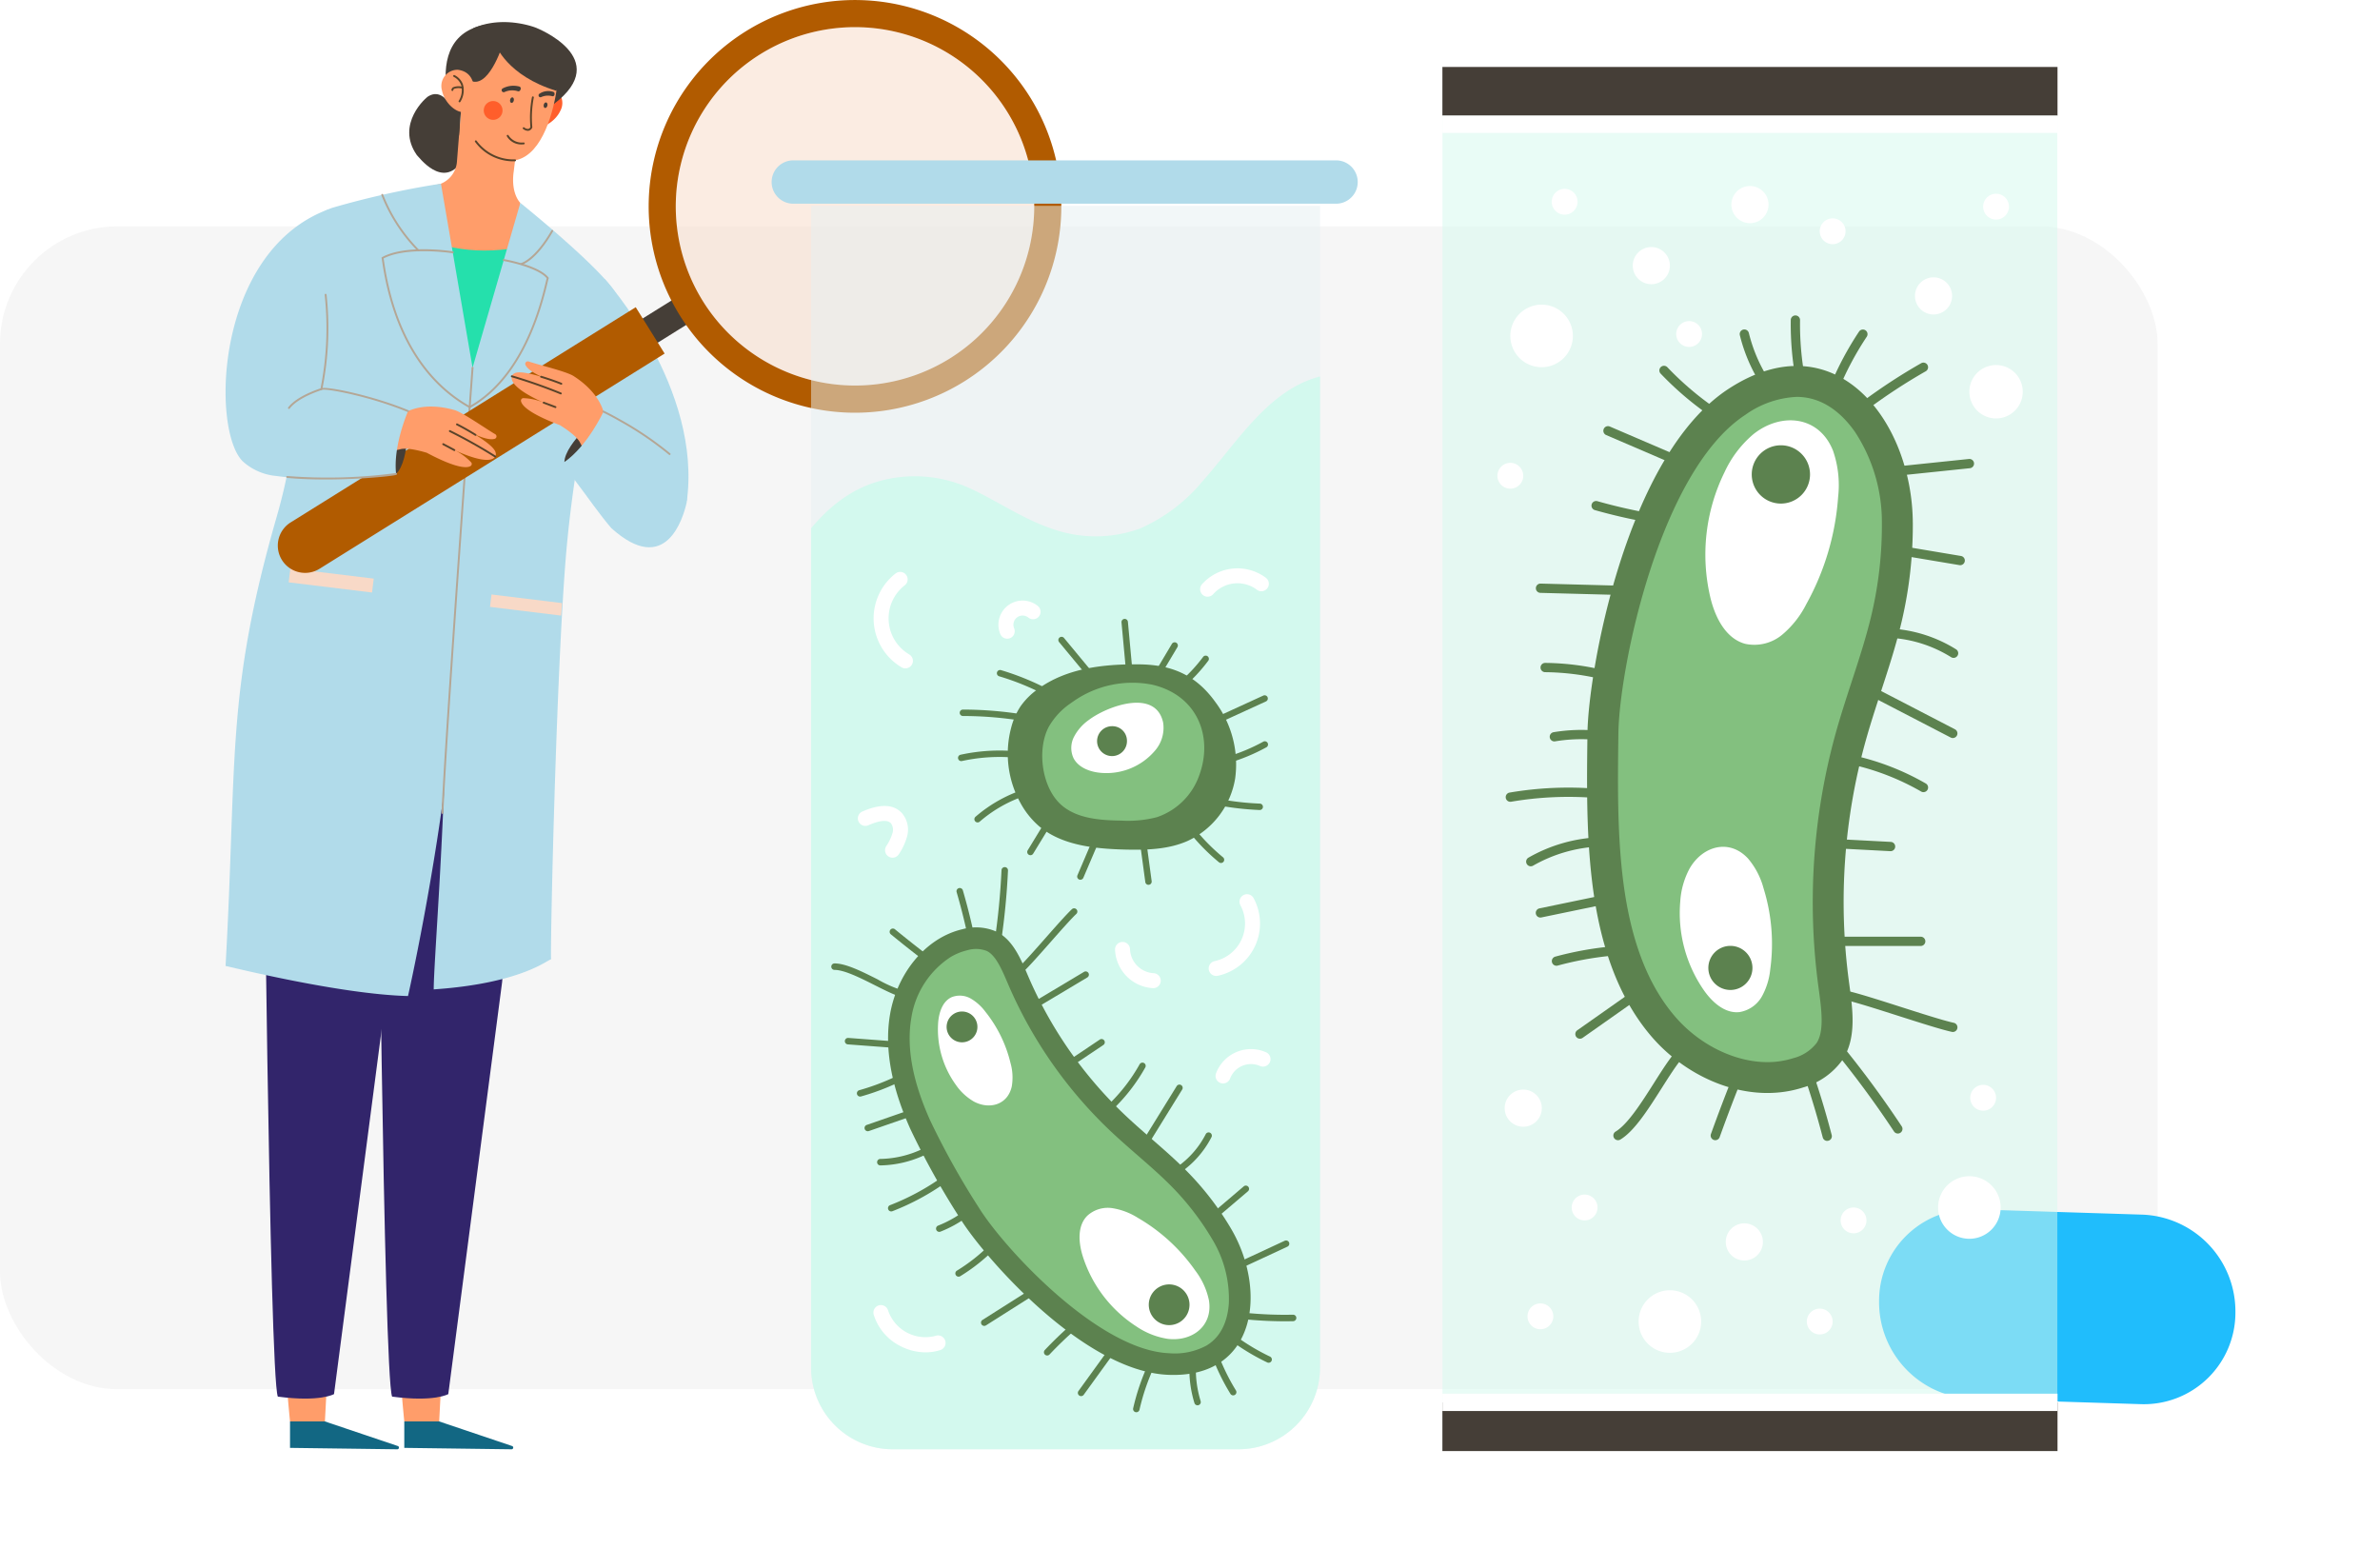<svg xmlns="http://www.w3.org/2000/svg" xmlns:xlink="http://www.w3.org/1999/xlink" width="425.5" height="276.848" viewBox="0 0 425.5 276.848"><defs><filter id="a" x="310.191" y="190.517" width="115.309" height="86.331" filterUnits="userSpaceOnUse"><feOffset dy="3" input="SourceAlpha"/><feGaussianBlur stdDeviation="8.5" result="b"/><feFlood flood-opacity="0.2"/><feComposite operator="in" in2="b"/><feComposite in="SourceGraphic"/></filter><clipPath id="c"><rect width="202.408" height="259.09" fill="none"/></clipPath><clipPath id="e"><rect width="15.201" height="4.3" fill="none"/></clipPath><clipPath id="f"><rect width="12.891" height="3.771" fill="none"/></clipPath><clipPath id="g"><rect width="64.068" height="64.068" fill="none"/></clipPath><clipPath id="h"><rect width="90.993" height="222.289" fill="#e6eff2"/></clipPath><clipPath id="i"><rect width="109.971" height="247.436" fill="none"/></clipPath><clipPath id="k"><rect width="109.971" height="244.058" fill="none"/></clipPath></defs><g transform="translate(0 -1.259)"><rect width="385.743" height="207.881" rx="21" transform="translate(0 41.726)" fill="#f6f6f6"/><g transform="matrix(1, 0, 0, 1, 0, 1.26)" filter="url(#a)"><path d="M16.744,63.72A17.3,17.3,0,0,0,33.873,46.814l.35-30.294A16.366,16.366,0,0,0,17.48,0,17.3,17.3,0,0,0,.351,16.907L0,47.2A16.366,16.366,0,0,0,16.744,63.72Z" transform="matrix(-0.02, 1, -1, -0.02, 400, 214.13)" fill="#20bdfc"/></g><g transform="translate(48.719 1.26)"><g transform="translate(-8.391 0)" clip-path="url(#c)"><g clip-path="url(#c)"><path d="M536.534,403.3l20.036,54.661s-16.266,1.092-36.306,1.092c-.4-.793-5.554-25.594-5.554-25.594Z" transform="translate(-507.344 -283.277)" fill="#f8d9c7"/><path d="M540.019,62.208s-2.036-7.313-5.534-5.359c-.464.163-6.024,5.053-2.159,10.576.3.233,4.59,6.187,8.033,1.124.383-.61,2.157-5.507,2.157-5.507Z" transform="translate(-498.131 -39.697)" fill="#453e37"/><path d="M529.623,429.329s2.118,31.639,4.048,64.615a312.265,312.265,0,0,0,0,61.724h6.236l6.6-124.675Z" transform="translate(-501.72 -301.556)" fill="#ff9d6a"/><path d="M507.269,853.84v4.725l19.18.253a.3.3,0,0,0,.107-.579l-13.05-4.4Z" transform="translate(-475.318 -599.729)" fill="#126783"/><path d="M521.865,333.138l-6.088,76.389-9.627,73.688s-2.469,1.462-10.048.45c-1.521-3.853-2.588-116.8-2.588-116.8l4.769-33.727Z" transform="translate(-466.332 -233.993)" fill="#32256b"/><path d="M598.263,429.329s2.118,31.639,4.048,64.615a312.26,312.26,0,0,0,0,61.724h6.236l6.6-124.675Z" transform="translate(-590.788 -301.556)" fill="#ff9d6a"/><path d="M575.909,853.84v4.725l19.179.253a.3.3,0,0,0,.107-.579l-13.05-4.4Z" transform="translate(-564.386 -599.729)" fill="#126783"/><path d="M590.506,333.138l-6.088,76.389-9.627,73.688s-2.469,1.462-10.048.45c-1.521-3.853-2.588-116.8-2.588-116.8l4.769-33.727Z" transform="translate(-555.402 -233.993)" fill="#32256b"/><path d="M522.847,70.547l1.368-11.217-10.529-2.814c-.031.255-.97,12.115-.97,12.115a4.62,4.62,0,0,1-2.855,3.9c-.431.163-2.969.657-2.969.657l-4.4,15.606,10.643,9.794,10.644-9.066.272-13.56s-1.678-1.564-1.209-5.415" transform="translate(-471.355 -39.696)" fill="#ff9d6a"/><path d="M483.753,56.515c-.8,1.735-2.865,3.134-4.437,2.942s-1.487-1.741-1.256-3.636,1.317-3.832,3.828-3.526a2.9,2.9,0,0,1,1.864,4.22" transform="translate(-423.904 -36.708)" fill="#ff5e2b"/><path d="M474.476,16.689s13.947,5.45,3.186,13.62c.109.135-8.492-3.694-8.492-3.694Z" transform="translate(-418.96 -11.722)" fill="#453e37"/><path d="M480.89,31.676c-.7,5.779,2.174,11.368,6.47,12.428,5.443,1.344,8.21-4.883,9.445-10.572,1.94-8.938-2.294-10.814-6.686-11.35S481.6,25.9,480.89,31.676" transform="translate(-437.967 -15.549)" fill="#ff9d6a"/><path d="M512.578,88.045c.158,0,.248-.006.254-.006a.169.169,0,0,0-.024-.337,8.188,8.188,0,0,1-6.87-3.331.169.169,0,0,0-.279.19,8.459,8.459,0,0,0,6.919,3.484" transform="translate(-461.061 -59.21)" fill="#594329"/><path d="M516.97,17.4s-2.3,7.784-5.512,7.044c-.093-.163-1.688.334-1.688.334L509,34.1s-9.4-21.193,9.068-20.006c0,0,2.474-.082-1.1,3.3" transform="translate(-467.27 -9.869)" fill="#453e37"/><path d="M530.938,45.516c.357,1.876,2.028,3.731,3.6,3.922s1.862-1.332,2.093-3.228-.357-4.036-2.869-4.343a2.9,2.9,0,0,0-2.824,3.648" transform="translate(-492.262 -29.397)" fill="#ff9d6a"/><path d="M538.136,49.943a.168.168,0,0,0,.149-.09,3.869,3.869,0,0,0,.454-3.116,3,3,0,0,0-1.512-1.655.169.169,0,0,0-.134.31,2.7,2.7,0,0,1,1.329,1.462,3.556,3.556,0,0,1-.436,2.842.169.169,0,0,0,.149.247" transform="translate(-496.306 -31.656)" fill="#594329"/><path d="M537.231,52.633a.169.169,0,0,0,.168-.148.307.307,0,0,1,.14-.231,2.465,2.465,0,0,1,1.507-.022.169.169,0,0,0,.082-.327,2.746,2.746,0,0,0-1.78.071.649.649,0,0,0-.284.468.169.169,0,0,0,.147.188h.02" transform="translate(-496.683 -36.372)" fill="#594329"/><path d="M495.858,64.1a.816.816,0,0,0,.169-.017.912.912,0,0,0,.626-.557.167.167,0,0,0,.016-.086,18.8,18.8,0,0,1,.263-5.271.169.169,0,1,0-.328-.077,19.159,19.159,0,0,0-.274,5.329.565.565,0,0,1-.371.332,1.042,1.042,0,0,1-.728-.255.169.169,0,0,0-.22.256,1.493,1.493,0,0,0,.848.347" transform="translate(-441.83 -40.714)" fill="#594329"/><path d="M506.918,58.9c-.06.273.039.526.221.566s.378-.149.438-.422-.04-.527-.221-.567-.378.149-.438.422" transform="translate(-456.046 -41.071)" fill="#453e37"/><path d="M486.735,61.934c-.06.273.039.526.221.566s.378-.149.438-.422-.04-.527-.221-.567-.378.149-.438.422" transform="translate(-429.856 -43.201)" fill="#453e37"/><path d="M503.164,82.685a2.934,2.934,0,0,0,.311-.014.169.169,0,0,0-.041-.335,2.811,2.811,0,0,1-2.719-1.281.169.169,0,0,0-.3.152,2.979,2.979,0,0,0,2.752,1.478" transform="translate(-450.137 -56.867)" fill="#594329"/><path d="M513.747,62.173a1.679,1.679,0,1,0,1.869-1.463,1.679,1.679,0,0,0-1.869,1.463" transform="translate(-467.577 -42.633)" fill="#ff5e2b"/><path d="M503.3,52.629a3.278,3.278,0,0,1,2.359-.148.367.367,0,0,0,.457-.208l.057-.142a.363.363,0,0,0-.237-.487,4.083,4.083,0,0,0-2.973.339.362.362,0,0,0-.13.511.367.367,0,0,0,.467.134" transform="translate(-453.421 -36.177)" fill="#453e37"/><path d="M482.935,55.779a2.931,2.931,0,0,1,1.973-.164.326.326,0,0,0,.414-.277c.006-.056.009-.112.011-.169a.332.332,0,0,0-.241-.334,2.846,2.846,0,0,0-2.465.343.334.334,0,0,0-.148.347v.007a.327.327,0,0,0,.454.247" transform="translate(-426.516 -38.42)" fill="#453e37"/><path d="M523.214,188.893q-.67.031-1.34.051c-8.282.005-17.588,5.425-25.607,3.4-2.786-.751-7.034-.856-9.765-1.784L499.587,126.1s10.582,11.806,29.942,5.308c-.123-.226-4.373,39.345-6.314,57.486" transform="translate(-471.908 -88.571)" fill="#25e0ac"/><path d="M570.245,110.329a154.609,154.609,0,0,0-19.308,4.277c-6.589,2.062-4.8,10.145-5.534,17.01-1.07,10.044.369,21.228-4.514,38.222-9.15,31.849-7.067,43.142-9.15,80.343.5.061,20.247,5.055,32.612,5.374.123-.418,4.923-22.018,7.3-43.451,3.221-29.037,4.249-63.3,4.245-68.871Z" transform="translate(-531.739 -77.494)" fill="#b1dbea"/><path d="M452.172,151.33l8.543-29.474s14.7,11.818,17.2,16.371a226.125,226.125,0,0,0-9.053,46.755c-1.736,21.2-2.81,69.216-2.655,72.124-.315-.208-4.879,4.264-20.981,5.356.014-4.614,1.715-25.273,2.127-45.534.622-30.621,4.816-65.6,4.816-65.6" transform="translate(-408.015 -85.59)" fill="#b1dbea"/><path d="M548.663,178.1a.168.168,0,0,0,.082-.315c-8.241-4.611-13.559-13.547-15.378-25.841-.042-.281-.069-.465-.093-.588,4.192-2.184,12.252-.946,12.334-.934a.169.169,0,1,0,.053-.333c-.341-.054-8.413-1.292-12.669,1.035a.17.17,0,0,0-.085.18.178.178,0,0,0,.025.061c.02.077.058.334.1.628,1.835,12.4,7.211,21.422,15.547,26.086a.168.168,0,0,0,.082.021" transform="translate(-505.021 -105.155)" fill="#b4a695"/><path d="M570.429,126.686a.168.168,0,0,0,.116-.291,29.429,29.429,0,0,1-6.387-9.847.169.169,0,0,0-.315.12,29.791,29.791,0,0,0,6.471,9.972.168.168,0,0,0,.116.046" transform="translate(-535.992 -81.786)" fill="#b4a695"/><path d="M486.128,182.264a.169.169,0,0,0,.081-.021c4.5-2.489,10.558-8.386,13.833-22.35.082-.35.153-.655.185-.743a.2.2,0,0,0,.018-.027.168.168,0,0,0-.014-.187c-1.718-2.188-7.724-3.251-7.979-3.295a.169.169,0,1,0-.058.332c.06.01,5.979,1.057,7.707,3.092-.045.138-.1.368-.188.75-3.246,13.843-9.224,19.676-13.667,22.131a.169.169,0,0,0,.082.316" transform="translate(-442.486 -109.319)" fill="#b4a695"/><path d="M483.5,144.339a.175.175,0,0,0,.043-.005c.1-.026,2.547-.714,5.554-5.96a.169.169,0,0,0-.293-.168c-2.923,5.1-5.323,5.795-5.347,5.8a.169.169,0,0,0,.043.332" transform="translate(-430.549 -97.015)" fill="#b4a695"/><g transform="translate(11.286 101.623)" style="mix-blend-mode:multiply;isolation:isolate"><g clip-path="url(#e)"><rect width="15.008" height="2.502" transform="matrix(-0.993, -0.121, 0.121, -0.993, 14.898, 4.3)" fill="#f8d9c7"/></g></g><g transform="translate(47.273 106.276)" style="mix-blend-mode:multiply;isolation:isolate"><g clip-path="url(#f)"><path d="M490.845,358.636l-12.62-1.539-.271,2.221,12.71,1.55.181-2.232" transform="translate(-477.954 -357.097)" fill="#f8d9c7"/></g></g><path d="M479.436,19.164S481.429,24.7,490.3,27.4c.012-.114,3.81-8.285-8.416-11.5.036-.165-2.449,3.27-2.449,3.27" transform="translate(-431.145 -11.16)" fill="#453e37"/><path d="M412.182,167.494s17.614,19.464,14.661,40.032c-.6,2.609-3.651,13.374-13.457,4.532-4.268-4.938-8.945-13.133-11.352-12.726-.082-1.185,4.673-8.874,4.673-8.874s3.719-20.176,5.475-22.963" transform="translate(-344.418 -117.646)" fill="#b1dbea"/><path d="M504.814,14.288s-5.746-2.342-11.241.081a18.43,18.43,0,0,1,1.786,2.337s9.19,1.5,9.272,1.731.183-4.148.183-4.148" transform="translate(-449.299 -9.321)" fill="#453e37"/><path d="M531.34,300.246a.168.168,0,0,0,.168-.161c.818-17.655,5.344-78.963,5.389-79.58a.169.169,0,1,0-.337-.025c-.045.618-4.571,61.93-5.389,79.59a.169.169,0,0,0,.16.176Z" transform="translate(-492.572 -154.753)" fill="#b4a695"/><rect width="5.094" height="13.019" transform="translate(73.914 63.347) rotate(-121.948)" fill="#453e37"/><g transform="translate(80.495 4.859)" opacity="0.51"><g clip-path="url(#g)"><path d="M199.209,65.317A32.042,32.042,0,1,1,243.353,75.55a32.078,32.078,0,0,1-44.144-10.233" transform="translate(-194.364 -16.327)" fill="#f8d9c7"/></g></g><path d="M234.45,68.194a36.888,36.888,0,1,1,11.781-50.82,36.888,36.888,0,0,1-11.781,50.82m-2.564-4.112a32.042,32.042,0,1,0-44.144-10.233,32.079,32.079,0,0,0,44.144,10.233" transform="translate(-102.4 0)" fill="#b15b00"/><path d="M417.1,229.731h0a4.882,4.882,0,0,1,1.559-6.726l61.689-38.47,5.167,8.285L423.827,231.29a4.882,4.882,0,0,1-6.726-1.559" transform="translate(-407.021 -129.616)" fill="#b15b00"/><path d="M459.175,247.26s-6.9,5.569-6.994,9.019c0,0,8.9-2.918,6.994-9.019" transform="translate(-391.608 -173.673)" fill="#453e37"/><path d="M465.67,233.62a10.937,10.937,0,0,0-.877-1.9c-.565-1.395-3.564-3.184-3.654-3.252-5.869-2.21-6.865-3.659-6.969-4.323a.442.442,0,0,1,.386-.507,10.229,10.229,0,0,1,3.668.8c-7.811-3.514-5.407-5.208-5.3-5.18.7-.539,2.923-.046,5.047.609-2.051-.926-2.783-1.673-3.005-2.186a.454.454,0,0,1,.566-.6c1.834.617,6.525,1.726,7.967,2.559,5.334,3.393,5.6,7.24,5.6,7.24Z" transform="translate(-401.356 -152.463)" fill="#ff9d6a"/><path d="M487.072,228.87a.169.169,0,0,0,.068-.323,91.456,91.456,0,0,0-8.777-3.077.169.169,0,0,0-.1.324A90.986,90.986,0,0,1,487,228.855a.167.167,0,0,0,.068.015" transform="translate(-427.134 -158.363)" fill="#594329"/><path d="M481.636,227.324A.169.169,0,0,0,481.7,227c-1.821-.724-3.614-1.251-3.631-1.256a.169.169,0,1,0-.1.324c.018.005,1.8.528,3.6,1.245a.169.169,0,0,0,.062.012" transform="translate(-421.61 -158.555)" fill="#594329"/><path d="M483.653,242.432a.169.169,0,0,0,.06-.326l-2.109-.793a.169.169,0,0,0-.119.316l2.109.793a.175.175,0,0,0,.06.011" transform="translate(-424.675 -169.487)" fill="#594329"/><path d="M409.958,247.26c6.518,3.2,13.155,8.324,13.2,9.038l.058-.078c.035.082.071.164.1.247q.322.8.593,1.612.259.787.465,1.591c.076.3.139.6.211.9,0,.014.007.026.01.039.128.822.226,1.644.279,2.473l-4.172,4.952c-2.158,2.561-5.889,1.216-8.155-1.25-4.945-5.38-9.708-10.367-9.584-10.507,4.19-2.932,6.994-9.019,6.994-9.019" transform="translate(-342.391 -173.673)" fill="#b1dbea"/><path d="M424.8,254.62a.169.169,0,0,0,.109-.3,58.981,58.981,0,0,0-8.733-5.949c-1.084-.621-2.1-1.164-3.116-1.662a.169.169,0,1,0-.149.3c1.006.495,2.019,1.035,3.1,1.653a58.641,58.641,0,0,1,8.684,5.914.167.167,0,0,0,.108.04" transform="translate(-345.417 -173.275)" fill="#b4a695"/><path d="M573.7,246.953s.38,8.856-2.144,11.21c0,0-3.7-8.609,2.144-11.21" transform="translate(-541.065 -173.457)" fill="#453e37"/><path d="M520.152,245.443s3.061-2.345,9.133-.585c1.578.532,5.511,3.318,7.186,4.287a.454.454,0,0,1-.077.823c-.531.172-1.575.117-3.626-.81,1.9,1.16,3.737,2.505,3.793,3.384.093.061.41,2.985-7.39-.553a10.228,10.228,0,0,1,3.028,2.22.442.442,0,0,1-.125.625c-.566.361-2.313.571-7.85-2.372-.11-.022-3.435-1.09-4.855-.592a10.938,10.938,0,0,0-2,.6Z" transform="translate(-488.264 -171.525)" fill="#ff9d6a"/><path d="M525.839,263.283a.169.169,0,0,0,.09-.311,91.257,91.257,0,0,0-8.11-4.552.169.169,0,1,0-.141.306,91.035,91.035,0,0,1,8.071,4.531.168.168,0,0,0,.09.026" transform="translate(-477.637 -181.501)" fill="#594329"/><path d="M532.891,256.548a.169.169,0,0,0,.091-.311c-.016-.01-1.6-1.007-3.343-1.895a.169.169,0,0,0-.153.3c1.733.881,3.3,1.869,3.315,1.879a.168.168,0,0,0,.09.026" transform="translate(-488.204 -178.634)" fill="#594329"/><path d="M544.25,267.634a.169.169,0,0,0,.079-.317l-1.989-1.058a.169.169,0,1,0-.159.3l1.989,1.058a.165.165,0,0,0,.079.02" transform="translate(-503.344 -187.003)" fill="#594329"/><path d="M579.52,173.536c8.1,1.146,21.4-.141,21.434-.383-.57-5.082,2.144-11.21,2.144-11.21-6.713-2.773-14.942-4.369-15.505-3.928,3.034-13.733,7.41-23.309,5.285-23.823l-4.16-8.268c-20.135,7.584-20.873,39.368-15.187,44.989a10.254,10.254,0,0,0,5.989,2.623" transform="translate(-570.466 -88.448)" fill="#b1dbea"/><path d="M584.094,285.232c2.46,0,4.656-.091,6.122-.172,1.712-.095,3.381-.226,4.7-.37,1.974-.215,1.984-.3,2-.449a.169.169,0,0,0-.281-.145,92.711,92.711,0,0,1-19.348.515.169.169,0,0,0-.032.336c2.27.213,4.657.284,6.836.284m12.49-1.032h0Z" transform="translate(-566.264 -199.516)" fill="#b4a695"/><path d="M585.574,197.625a.169.169,0,0,0,.064-.324c-6.041-2.495-13.616-4.125-15.35-3.988a55.786,55.786,0,0,0,.71-16.674.166.166,0,0,0-.184-.153.169.169,0,0,0-.152.183,55.121,55.121,0,0,1-.758,16.824.169.169,0,0,0,.268.169c.543-.325,8.494,1.124,15.337,3.951a.169.169,0,0,0,.064.013" transform="translate(-552.943 -123.961)" fill="#b4a695"/><path d="M622.167,236.894a.168.168,0,0,0,.135-.068c1.506-2.011,5.664-3.3,5.705-3.309a.169.169,0,1,0-.1-.323c-.175.053-4.306,1.33-5.877,3.429a.168.168,0,0,0,.135.27" transform="translate(-610.832 -163.789)" fill="#b4a695"/><g transform="translate(104.676 36.801)" opacity="0.51"><g clip-path="url(#h)"><path d="M99.029,345.944H37.254a14.609,14.609,0,0,1-14.609-14.609V123.655h90.993V331.334a14.609,14.609,0,0,1-14.609,14.609" transform="translate(-22.645 -123.655)" fill="#e6eff2"/></g></g><path d="M112.646,226.422c-4.257,1.359-7.706,4.207-10.85,7.571-3.249,3.476-6.031,7.349-9.191,10.9A30.225,30.225,0,0,1,81.4,253.337a23.188,23.188,0,0,1-15.686.017c-5.1-1.714-9.512-4.8-14.347-7.073a23.633,23.633,0,0,0-15.654-1.662c-5.5,1.3-9.64,4.57-13.065,8.653V403.313a14.609,14.609,0,0,0,14.609,14.609H99.03a14.609,14.609,0,0,0,14.609-14.609V226.132c-.331.089-.662.184-.993.29" transform="translate(82.03 -158.833)" fill="#d3f9ee"/><path d="M100.91,104.076H3.874a3.874,3.874,0,1,1,0-7.748H100.91a3.874,3.874,0,1,1,0,7.748" transform="translate(97.624 -67.66)" fill="#b1dbea"/><path d="M44.729,790.056q.746,0,1.489-.016a.579.579,0,0,0-.024-1.158,70.685,70.685,0,0,1-8.669-.353.579.579,0,0,0-.118,1.152,71.824,71.824,0,0,0,7.323.375" transform="translate(144.646 -553.853)" fill="#5c824f"/><path d="M41.681,750.087a.578.578,0,0,0,.243-.054l8.178-3.8a.579.579,0,0,0-.488-1.051l-8.177,3.8a.579.579,0,0,0,.244,1.1" transform="translate(139.739 -523.371)" fill="#5c824f"/><path d="M65.851,717.709a.576.576,0,0,0,.375-.138l5.147-4.381a.579.579,0,1,0-.751-.882l-5.147,4.381a.579.579,0,0,0,.376,1.02" transform="translate(111.406 -500.221)" fill="#5c824f"/><path d="M88.2,687.557a.577.577,0,0,0,.324-.1,17.262,17.262,0,0,0,5.661-6.4.579.579,0,1,0-1.031-.528,16.1,16.1,0,0,1-5.28,5.971.579.579,0,0,0,.326,1.059" transform="translate(82.081 -477.775)" fill="#5c824f"/><path d="M105.732,662.351a.58.58,0,0,0,.493-.275l5.993-9.692a.579.579,0,1,0-.985-.609l-5.993,9.692a.579.579,0,0,0,.492.884" transform="translate(58.808 -457.607)" fill="#5c824f"/><path d="M127.956,646.874a.577.577,0,0,0,.4-.16,32.014,32.014,0,0,0,5.852-7.547.579.579,0,1,0-1.011-.566,30.876,30.876,0,0,1-5.64,7.274.579.579,0,0,0,.4,1" transform="translate(30.219 -448.339)" fill="#5c824f"/><path d="M152.515,629.336a.575.575,0,0,0,.322-.1l6.014-4.037a.579.579,0,1,0-.646-.962l-6.014,4.037a.579.579,0,0,0,.323,1.06" transform="translate(-1.917 -438.39)" fill="#5c824f"/><path d="M162.062,590.006a.576.576,0,0,0,.3-.082l8.947-5.347a.579.579,0,0,0-.594-.994l-8.947,5.347a.579.579,0,0,0,.3,1.076" transform="translate(-17.239 -409.844)" fill="#5c824f"/><path d="M169.014,557.011a.579.579,0,0,0,.4-.157c1-.94,2.807-2.99,4.721-5.159,1.812-2.055,3.686-4.179,4.647-5.082a.579.579,0,0,0-.793-.844c-1,.94-2.808,2.989-4.722,5.159-1.812,2.054-3.686,4.179-4.646,5.081a.579.579,0,0,0,.4,1" transform="translate(-26.681 -383.233)" fill="#5c824f"/><path d="M210.676,534.808a.579.579,0,0,0,.572-.493,126.208,126.208,0,0,0,1.253-12.854.579.579,0,0,0-1.157-.053,125.074,125.074,0,0,1-1.241,12.735.58.58,0,0,0,.573.665" transform="translate(-72.62 -365.844)" fill="#5c824f"/><path d="M233.422,541.662a.586.586,0,0,0,.125-.014.579.579,0,0,0,.441-.69c-.525-2.384-1.139-4.783-1.825-7.131a.579.579,0,0,0-1.112.325c.679,2.323,1.286,4.7,1.806,7.056a.579.579,0,0,0,.565.454" transform="translate(-100.35 -374.662)" fill="#5c824f"/><path d="M262.618,564.017a.579.579,0,0,0,.351-1.04c-2.168-1.646-4.337-3.358-6.446-5.087a.579.579,0,0,0-.734.9c2.12,1.738,4.3,3.459,6.48,5.114a.578.578,0,0,0,.35.118" transform="translate(-136.852 -391.764)" fill="#5c824f"/><path d="M282.267,584.947a.579.579,0,0,0,.071-1.154,21.927,21.927,0,0,1-5.364-2.233c-2.783-1.4-5.66-2.85-7.7-2.852h0a.579.579,0,0,0,0,1.159c1.766,0,4.642,1.45,7.18,2.728,2.215,1.115,4.306,2.168,5.741,2.347a.561.561,0,0,0,.073,0" transform="translate(-160.403 -406.479)" fill="#5c824f"/><path d="M95.74,824.971a.565.565,0,0,0,.17-.026.579.579,0,0,0,.383-.724,19.319,19.319,0,0,1-.827-6.763.579.579,0,1,0-1.157-.064,20.475,20.475,0,0,0,.876,7.168.579.579,0,0,0,.553.409" transform="translate(78.031 -573.745)" fill="#5c824f"/><path d="M122.717,827.206a.579.579,0,0,0,.564-.451,38.452,38.452,0,0,1,2.613-7.666.579.579,0,0,0-1.051-.487,39.6,39.6,0,0,0-2.692,7.9.58.58,0,0,0,.565.707" transform="translate(40.111 -574.742)" fill="#5c824f"/><path d="M145.634,817.288a.578.578,0,0,0,.47-.24l5.707-7.883a.579.579,0,1,0-.938-.679l-5.707,7.883a.579.579,0,0,0,.469.919" transform="translate(7.317 -567.704)" fill="#5c824f"/><path d="M168.646,800.354a.577.577,0,0,0,.422-.182,66.943,66.943,0,0,1,4.88-4.679.579.579,0,1,0-.758-.875,67.834,67.834,0,0,0-4.965,4.76.579.579,0,0,0,.421.976" transform="translate(-21.759 -558.032)" fill="#5c824f"/><path d="M191.761,779.795a.577.577,0,0,0,.31-.09l9.295-5.893a.579.579,0,0,0-.62-.979l-9.295,5.894a.579.579,0,0,0,.311,1.068" transform="translate(-56.123 -542.767)" fill="#5c824f"/><path d="M218.414,753.083a.579.579,0,0,0,.3-.085,32.738,32.738,0,0,0,6.056-4.77.579.579,0,1,0-.819-.819,31.568,31.568,0,0,1-5.841,4.6.579.579,0,0,0,.3,1.073" transform="translate(-87.363 -524.854)" fill="#5c824f"/><path d="M234.61,731.295a.579.579,0,0,0,.212-.04,21.256,21.256,0,0,0,4.709-2.582.579.579,0,0,0-.681-.937,20.082,20.082,0,0,1-4.452,2.442.579.579,0,0,0,.212,1.118" transform="translate(-107.011 -511.076)" fill="#5c824f"/><path d="M247.129,712.934a.576.576,0,0,0,.209-.039,43.874,43.874,0,0,0,9.571-5.159.579.579,0,0,0-.672-.943,42.708,42.708,0,0,1-9.318,5.022.579.579,0,0,0,.21,1.119" transform="translate(-128.12 -496.368)" fill="#5c824f"/><path d="M256.733,692.063h.01a19.415,19.415,0,0,0,8.79-2.292.579.579,0,0,0-.548-1.021,18.247,18.247,0,0,1-8.263,2.155.579.579,0,0,0,.01,1.158" transform="translate(-139.665 -483.723)" fill="#5c824f"/><path d="M268.427,670.794a.586.586,0,0,0,.19-.032l7.3-2.535a.579.579,0,1,0-.38-1.094l-7.3,2.535a.579.579,0,0,0,.19,1.126" transform="translate(-153.609 -468.565)" fill="#5c824f"/><path d="M276.071,650.339a.569.569,0,0,0,.157-.022,41.781,41.781,0,0,0,6.478-2.413.579.579,0,1,0-.493-1.048,40.672,40.672,0,0,1-6.3,2.346.579.579,0,0,0,.156,1.137" transform="translate(-162.62 -454.307)" fill="#5c824f"/><path d="M58.576,806.7a.579.579,0,0,0,.249-1.1,37.936,37.936,0,0,1-6.338-3.817.579.579,0,1,0-.692.929,39.081,39.081,0,0,0,6.532,3.934.582.582,0,0,0,.249.056" transform="translate(127.907 -563.082)" fill="#5c824f"/><path d="M76.75,819.425a.579.579,0,0,0,.492-.884A36.924,36.924,0,0,1,74,811.859a.579.579,0,0,0-1.087.4,38.093,38.093,0,0,0,3.347,6.893.579.579,0,0,0,.493.275" transform="translate(103.392 -569.975)" fill="#5c824f"/><path d="M283.793,625.283a.579.579,0,0,0,.043-1.157l-8.894-.666a.579.579,0,1,0-.086,1.155l8.894.665.044,0" transform="translate(-163.604 -437.911)" fill="#5c824f"/><path d="M125.643,610.922a52.714,52.714,0,0,0-7.425-9.774c-3.645-3.786-7.834-7-11.643-10.624a74.929,74.929,0,0,1-17.157-24.639c-1.325-3.083-2.687-6.533-5.69-8.029a9.089,9.089,0,0,0-6.07-.445c-6.875,1.6-11.774,8.241-12.961,15.2s.748,14.1,3.636,20.543a141.611,141.611,0,0,0,8.951,16.064c3.967,6.445,21.845,27.231,37.143,27.86,15.877.653,17.709-15.143,11.216-26.154" transform="translate(54.103 -391.301)" fill="#5c824f"/><path d="M84.6,571.522a15.877,15.877,0,0,0-6.985,10.846c-.9,5.283.2,11.274,3.353,18.314A139.288,139.288,0,0,0,89.687,616.3c4.283,6.959,21.227,25.5,34.014,26.026a11.949,11.949,0,0,0,6.671-1.366c3.019-1.8,3.845-5.106,4.006-7.558a20.525,20.525,0,0,0-2.945-11.411,48.822,48.822,0,0,0-6.88-9.057c-2.02-2.1-4.217-4.011-6.542-6.037-1.644-1.431-3.343-2.912-4.979-4.467a79.2,79.2,0,0,1-18.045-25.913l-.187-.437c-1.024-2.392-2.083-4.866-3.676-5.66a5.35,5.35,0,0,0-3.476-.141,10.608,10.608,0,0,0-3.044,1.241" transform="translate(44.988 -400.41)" fill="#83c07f"/><path d="M104.732,748.962a13.755,13.755,0,0,1-5.53-2.218,23.326,23.326,0,0,1-9.565-12.54c-.758-2.423-.993-5.382.777-7.2a5.436,5.436,0,0,1,4.52-1.39,12.086,12.086,0,0,1,4.548,1.726,32.237,32.237,0,0,1,10.308,9.477,13.127,13.127,0,0,1,2.406,5.269c.754,4.654-3.081,7.461-7.464,6.878" transform="translate(63.61 -509.631)" fill="#fff"/><path d="M213.7,616.929a9.979,9.979,0,0,1-3.154-2.955,16.918,16.918,0,0,1-3.163-10.994c.125-1.837.746-3.9,2.421-4.663a3.945,3.945,0,0,1,3.421.25,8.767,8.767,0,0,1,2.62,2.364,23.385,23.385,0,0,1,4.472,9.12,9.524,9.524,0,0,1,.239,4.2c-.716,3.344-4.047,4.232-6.856,2.683" transform="translate(-79.994 -420.052)" fill="#fff"/><path d="M233.578,608.933a2.753,2.753,0,1,0-.951,3.776,2.754,2.754,0,0,0,.951-3.776" transform="translate(-99.552 -426.766)" fill="#5c824f"/><path d="M107.816,773.293a3.64,3.64,0,1,0-1.257,4.992,3.64,3.64,0,0,0,1.257-4.992" transform="translate(64.002 -541.908)" fill="#5c824f"/><path d="M78.221,403.548a12.737,12.737,0,0,0-3.007,3.015,12.459,12.459,0,0,0-1.65,3.721,18.181,18.181,0,0,0,1.651,13.588,14.792,14.792,0,0,0,3.263,4.083c4.007,3.424,9.809,4.063,15.2,4.213,3.864.108,7.869.022,11.375-1.523a15,15,0,0,0,8.529-11.178,18.565,18.565,0,0,0-3.511-13.629c-3.431-4.8-7.718-6.708-13.582-6.775-6.373-.073-13.073.652-18.268,4.483" transform="translate(66.913 -280.296)" fill="#5c824f"/><path d="M97.27,413.678a12.7,12.7,0,0,0-3.927,4.237c-2.147,4.058-1.254,10.99,2.394,14.052,2.8,2.353,6.874,2.634,10.619,2.683a20.563,20.563,0,0,0,6.32-.608,12.142,12.142,0,0,0,7.566-7.432c2.582-6.976-.336-14.369-8.362-16.254a18.351,18.351,0,0,0-14.151,3c-.155.1-.307.211-.46.32" transform="translate(53.814 -287.951)" fill="#83c07f"/><path d="M119.639,425.257a8.468,8.468,0,0,0-2.6,2.99,4.334,4.334,0,0,0-.074,3.789c.891,1.738,3.083,2.526,5.116,2.647a11.375,11.375,0,0,0,9.388-3.916,6.239,6.239,0,0,0,1.519-5.081c-1.323-6.208-10.126-2.9-13.346-.431" transform="translate(34.633 -296.504)" fill="#fff"/><path d="M136.737,381.588l.054,0a.574.574,0,0,0,.519-.624l-.8-8.652a.574.574,0,1,0-1.143.105l.8,8.651a.574.574,0,0,0,.571.521" transform="translate(24.81 -261.141)" fill="#5c824f"/><path d="M163.939,390.11a.574.574,0,0,0,.442-.94l-5.359-6.472a.574.574,0,0,0-.884.732l5.36,6.472a.572.572,0,0,0,.442.208" transform="translate(-9.129 -268.657)" fill="#5c824f"/><path d="M192.581,407.274a.574.574,0,0,0,.274-1.079,47.334,47.334,0,0,0-8.964-3.715.574.574,0,1,0-.329,1.1,46.161,46.161,0,0,1,8.746,3.625.571.571,0,0,0,.273.069" transform="translate(-45.256 -282.681)" fill="#5c824f"/><path d="M209.764,428.308a.574.574,0,0,0,.094-1.14,67.848,67.848,0,0,0-11.132-.935h0a.574.574,0,0,0,0,1.148,66.606,66.606,0,0,1,10.943.919.613.613,0,0,0,.1.008" transform="translate(-66.901 -299.382)" fill="#5c824f"/><path d="M202.322,452.724a.583.583,0,0,0,.123-.013,31.6,31.6,0,0,1,10.085-.549.574.574,0,0,0,.121-1.142,32.739,32.739,0,0,0-10.451.568.574.574,0,0,0,.122,1.135" transform="translate(-70.799 -316.663)" fill="#5c824f"/><path d="M196.658,479.586a.571.571,0,0,0,.377-.141,24.1,24.1,0,0,1,8.819-4.85.574.574,0,0,0-.332-1.1,25.261,25.261,0,0,0-9.241,5.083.574.574,0,0,0,.377,1.007" transform="translate(-62.209 -332.562)" fill="#5c824f"/><path d="M183.606,497.583a.573.573,0,0,0,.491-.275l3.468-5.683a.574.574,0,1,0-.98-.6l-3.468,5.683a.574.574,0,0,0,.489.873" transform="translate(-39.713 -344.699)" fill="#5c824f"/><path d="M155.2,507.218a.574.574,0,0,0,.528-.349l2.694-6.305a2.422,2.422,0,0,0,.178-2.013.574.574,0,0,0-1.035.5c.125.26-.037.686-.2,1.065l-2.694,6.305a.574.574,0,0,0,.528.8" transform="translate(-2.373 -349.948)" fill="#5c824f"/><path d="M125.337,511.429a.611.611,0,0,0,.078-.005.574.574,0,0,0,.492-.645l-.993-7.352a.574.574,0,0,0-1.138.154l.993,7.352a.574.574,0,0,0,.568.5" transform="translate(39.661 -353.253)" fill="#5c824f"/><path d="M86.229,502.5a.574.574,0,0,0,.366-1.017,35.234,35.234,0,0,1-5.347-5.49.574.574,0,1,0-.905.706,36.379,36.379,0,0,0,5.522,5.669.574.574,0,0,0,.365.131" transform="translate(91.731 -348.225)" fill="#5c824f"/><path d="M64.669,481.969a.574.574,0,0,0,.023-1.147,51.049,51.049,0,0,1-7.1-.792.574.574,0,0,0-.207,1.129,52.166,52.166,0,0,0,7.263.809h.024" transform="translate(120.228 -337.162)" fill="#5c824f"/><path d="M54.444,449.2a.577.577,0,0,0,.162-.023,34.118,34.118,0,0,0,6.817-2.829.574.574,0,0,0-.553-1.006,32.945,32.945,0,0,1-6.588,2.734.574.574,0,0,0,.161,1.125" transform="translate(124.655 -312.755)" fill="#5c824f"/><path d="M54.633,422.5a.568.568,0,0,0,.239-.052l8.015-3.672a.574.574,0,1,0-.478-1.043l-8.014,3.672a.574.574,0,0,0,.239,1.1" transform="translate(123.098 -293.376)" fill="#5c824f"/><path d="M89.964,399.661a.571.571,0,0,0,.371-.137,29.228,29.228,0,0,0,4.517-4.811.574.574,0,0,0-.921-.685,28.062,28.062,0,0,1-4.339,4.621.574.574,0,0,0,.372,1.011" transform="translate(80.84 -276.599)" fill="#5c824f"/><path d="M108.625,392.488a.574.574,0,0,0,.494-.28l3.288-5.52a.574.574,0,1,0-.986-.588l-3.288,5.52a.574.574,0,0,0,.493.868" transform="translate(57.764 -270.996)" fill="#5c824f"/><path d="M143.97,438.744a2.671,2.671,0,1,1-2.667-2.529,2.6,2.6,0,0,1,2.667,2.529" transform="translate(17.179 -306.393)" fill="#5c824f"/><path d="M272.889,360.857a1.34,1.34,0,0,0,.68-2.494,7.482,7.482,0,0,1-.838-12.325,1.339,1.339,0,1,0-1.658-2.1,10.16,10.16,0,0,0,1.138,16.737,1.335,1.335,0,0,0,.678.185" transform="translate(-151.344 -241.374)" fill="#fff"/><path d="M60.107,551.748a1.37,1.37,0,0,0,.282-.03,9.553,9.553,0,0,0,6.406-13.88,1.339,1.339,0,0,0-2.357,1.272,6.875,6.875,0,0,1-4.61,9.988,1.339,1.339,0,0,0,.279,2.649" transform="translate(116.997 -377.278)" fill="#fff"/><path d="M54.895,346.437a1.337,1.337,0,0,0,1.031-.484,5.8,5.8,0,0,1,7.7-.815,1.339,1.339,0,1,0,1.657-2.1,8.49,8.49,0,0,0-11.418,1.209,1.339,1.339,0,0,0,1.03,2.195" transform="translate(120.676 -239.771)" fill="#fff"/><path d="M276.4,493.376a1.338,1.338,0,0,0,1.147-.646,10.813,10.813,0,0,0,1.471-3.207,4.56,4.56,0,0,0-.95-4.131c-1.481-1.589-3.858-1.678-7.066-.265a1.339,1.339,0,0,0,1.08,2.452c1.411-.622,3.255-1.189,4.026-.36a1.971,1.971,0,0,1,.3,1.718,8.658,8.658,0,0,1-1.149,2.406,1.34,1.34,0,0,0,1.144,2.033" transform="translate(-157.162 -340.048)" fill="#fff"/><path d="M256.921,792.4a8.592,8.592,0,0,0,2.65-.41,1.339,1.339,0,0,0-.826-2.548,7.043,7.043,0,0,1-8.519-4.521,1.339,1.339,0,0,0-2.573.745,9.39,9.39,0,0,0,4.681,5.569,9.828,9.828,0,0,0,4.587,1.166" transform="translate(-131.777 -550.644)" fill="#fff"/><path d="M53.694,636.26a1.34,1.34,0,0,0,1.275-.929,4,4,0,0,1,5.281-2.215,1.339,1.339,0,0,0,1.2-2.394,6.671,6.671,0,0,0-9.033,3.788,1.34,1.34,0,0,0,1.275,1.75" transform="translate(124.637 -442.574)" fill="#fff"/><path d="M125.206,574.068a1.339,1.339,0,0,0,.034-2.678,4.48,4.48,0,0,1-4.17-4.253,1.339,1.339,0,0,0-1.339-1.332h-.008a1.34,1.34,0,0,0-1.331,1.347,7.19,7.19,0,0,0,6.78,6.915h.035" transform="translate(40.629 -397.416)" fill="#fff"/><path d="M192.1,367.636a1.34,1.34,0,0,0,1.233-1.861,1.64,1.64,0,0,1,2.542-1.914,1.339,1.339,0,1,0,1.684-2.083,4.318,4.318,0,0,0-6.693,5.039,1.339,1.339,0,0,0,1.234.818" transform="translate(-52.351 -253.454)" fill="#fff"/></g></g></g><g transform="translate(257.874 13.227)"><g clip-path="url(#i)"><g clip-path="url(#i)"><g transform="translate(0 3.379)" opacity="0.51"><g clip-path="url(#k)"><path d="M0,0H109.971V244.058H0Z" fill="#d3f9ee"/></g></g></g><rect width="109.971" height="8.704" transform="translate(0 0)" fill="#453e37"/><rect width="109.971" height="8.704" transform="translate(0 238.732)" fill="#453e37"/><rect width="109.971" height="3.09" transform="translate(0 8.704)" fill="#fff"/><rect width="109.971" height="3.089" transform="translate(0 237.187)" fill="#fff"/><g clip-path="url(#i)"><path d="M55.142,159.4a5.591,5.591,0,1,1-5.591-5.591,5.591,5.591,0,0,1,5.591,5.591" transform="translate(-31.814 -111.314)" fill="#fff"/><path d="M350.526,197.649a4.772,4.772,0,1,1-4.772-4.772,4.772,4.772,0,0,1,4.772,4.772" transform="translate(-246.769 -139.586)" fill="#fff"/><path d="M129.814,119.864a3.319,3.319,0,1,1-3.319-3.319,3.319,3.319,0,0,1,3.319,3.319" transform="translate(-89.143 -84.344)" fill="#fff"/><path d="M312.421,139.452a3.319,3.319,0,1,1-3.319-3.319,3.319,3.319,0,0,1,3.319,3.319" transform="translate(-221.296 -98.52)" fill="#fff"/><path d="M193.633,80.373a3.319,3.319,0,1,1-3.319-3.319,3.319,3.319,0,0,1,3.319,3.319" transform="translate(-135.329 -55.764)" fill="#fff"/><path d="M248.779,100.278a2.308,2.308,0,1,1-2.308-2.308,2.308,2.308,0,0,1,2.308,2.308" transform="translate(-176.702 -70.901)" fill="#fff"/><path d="M40.224,258.469a2.308,2.308,0,1,1-2.308-2.308,2.308,2.308,0,0,1,2.308,2.308" transform="translate(-25.77 -185.384)" fill="#fff"/><path d="M354.517,84.345a2.308,2.308,0,1,1-2.308-2.308,2.308,2.308,0,0,1,2.308,2.308" transform="translate(-253.225 -59.37)" fill="#fff"/><path d="M75.366,81.184a2.308,2.308,0,1,1-2.308-2.308,2.308,2.308,0,0,1,2.308,2.308" transform="translate(-51.203 -57.083)" fill="#fff"/><path d="M155.913,166.757a2.308,2.308,0,1,1-2.308-2.308,2.308,2.308,0,0,1,2.308,2.308" transform="translate(-109.495 -119.012)" fill="#fff"/><path d="M138.147,797.1a5.591,5.591,0,1,1-5.591-5.591,5.591,5.591,0,0,1,5.591,5.591" transform="translate(-91.885 -572.816)" fill="#fff"/><path d="M331.927,723.317a5.591,5.591,0,1,1-5.591-5.591,5.591,5.591,0,0,1,5.591,5.591" transform="translate(-232.124 -519.42)" fill="#fff"/><path d="M46.938,664.995a3.319,3.319,0,1,1-3.319-3.319,3.319,3.319,0,0,1,3.319,3.319" transform="translate(-29.165 -478.857)" fill="#fff"/><path d="M189.994,751.542a3.319,3.319,0,1,1-3.319-3.319,3.319,3.319,0,0,1,3.319,3.319" transform="translate(-132.695 -541.491)" fill="#fff"/><path d="M346.165,660.921a2.308,2.308,0,1,1-2.308-2.308,2.308,2.308,0,0,1,2.308,2.308" transform="translate(-247.181 -476.64)" fill="#fff"/><path d="M88.283,731.918a2.308,2.308,0,1,1-2.308-2.308,2.307,2.307,0,0,1,2.308,2.308" transform="translate(-60.551 -528.021)" fill="#fff"/><path d="M240.427,805.7a2.308,2.308,0,1,1-2.308-2.308,2.308,2.308,0,0,1,2.308,2.308" transform="translate(-170.658 -581.416)" fill="#fff"/><path d="M59.69,802.33a2.308,2.308,0,1,1-2.308-2.308,2.307,2.307,0,0,1,2.308,2.308" transform="translate(-39.858 -578.978)" fill="#fff"/><path d="M262.306,740.27A2.308,2.308,0,1,1,260,737.962a2.307,2.307,0,0,1,2.308,2.308" transform="translate(-186.492 -534.065)" fill="#fff"/><path d="M271.2,199.8a.829.829,0,0,1-.5-1.493,102.713,102.713,0,0,1,10.563-6.911.829.829,0,0,1,.82,1.441,101.157,101.157,0,0,0-10.392,6.8.825.825,0,0,1-.5.165" transform="translate(-195.668 -138.433)" fill="#5c824f"/><path d="M292.347,256.628a.829.829,0,0,1-.085-1.653l12.838-1.335a.829.829,0,1,1,.172,1.649l-12.838,1.336a.83.83,0,0,1-.087,0" transform="translate(-210.973 -183.556)" fill="#5c824f"/><path d="M307.9,313.829a.841.841,0,0,1-.138-.012l-9.541-1.6a.829.829,0,1,1,.275-1.635l9.541,1.6a.829.829,0,0,1-.136,1.646" transform="translate(-215.323 -224.758)" fill="#5c824f"/><path d="M299.082,368.612a.823.823,0,0,1-.439-.126,23.038,23.038,0,0,0-10.871-3.459.829.829,0,0,1,.1-1.655,24.7,24.7,0,0,1,11.655,3.709.829.829,0,0,1-.44,1.532" transform="translate(-207.696 -262.972)" fill="#5c824f"/><path d="M290.163,410.2a.823.823,0,0,1-.381-.093L275.3,402.6a.829.829,0,0,1,.763-1.472l14.48,7.507a.829.829,0,0,1-.382,1.565" transform="translate(-198.913 -290.229)" fill="#5c824f"/><path d="M276.371,452.1a.825.825,0,0,1-.413-.111,44.172,44.172,0,0,0-12.271-4.8.829.829,0,1,1,.366-1.617,45.826,45.826,0,0,1,12.731,4.976.829.829,0,0,1-.414,1.548" transform="translate(-190.364 -322.453)" fill="#5c824f"/><path d="M260.7,501.646h-.044L250.3,501.1a.829.829,0,1,1,.087-1.656l10.353.545a.829.829,0,0,1-.043,1.657" transform="translate(-180.575 -361.449)" fill="#5c824f"/><path d="M268.247,564.407H253.328a.829.829,0,1,1,0-1.658h14.919a.829.829,0,1,1,0,1.658" transform="translate(-182.734 -407.263)" fill="#5c824f"/><path d="M278.248,605.109a.822.822,0,0,1-.178-.019c-1.919-.421-5.645-1.612-9.591-2.872-3.735-1.193-7.6-2.427-9.439-2.831a.829.829,0,1,1,.355-1.619c1.918.421,5.644,1.611,9.589,2.872,3.735,1.194,7.6,2.428,9.441,2.832a.829.829,0,0,1-.177,1.639" transform="translate(-186.996 -432.591)" fill="#5c824f"/><path d="M263.917,646.986a.828.828,0,0,1-.692-.372,178.857,178.857,0,0,0-10.876-14.736.829.829,0,0,1,1.282-1.052A180.742,180.742,0,0,1,264.607,645.7a.829.829,0,0,1-.69,1.286" transform="translate(-182.489 -456.312)" fill="#5c824f"/><path d="M239.03,664.209a.829.829,0,0,1-.8-.621c-.87-3.346-1.866-6.709-2.962-10a.829.829,0,1,1,1.572-.524c1.107,3.321,2.115,6.72,2.993,10.1a.83.83,0,0,1-.8,1.038" transform="translate(-170.232 -472.218)" fill="#5c824f"/><path d="M174.417,661.226a.829.829,0,0,1-.78-1.11c1.328-3.69,2.743-7.405,4.206-11.041a.829.829,0,1,1,1.538.619c-1.456,3.617-2.864,7.313-4.185,10.984a.829.829,0,0,1-.78.548" transform="translate(-125.626 -469.361)" fill="#5c824f"/><path d="M111.449,648.735a.829.829,0,0,1-.427-1.54c2.169-1.3,4.64-5.19,6.82-8.624,1.9-3,3.7-5.826,5.33-7.1a.829.829,0,1,1,1.02,1.307c-1.406,1.1-3.128,3.81-4.951,6.682-2.39,3.765-4.862,7.658-7.368,9.158a.826.826,0,0,1-.425.118" transform="translate(-80.056 -456.87)" fill="#5c824f"/><path d="M197.267,180.643a.827.827,0,0,1-.688-.365,29.309,29.309,0,0,1-4.187-9.451.829.829,0,0,1,1.61-.395,27.661,27.661,0,0,0,3.95,8.918.829.829,0,0,1-.686,1.293" transform="translate(-139.217 -122.885)" fill="#5c824f"/><path d="M150.214,202.65a.824.824,0,0,1-.466-.144,56.725,56.725,0,0,1-9.107-7.727.829.829,0,1,1,1.2-1.144,55.075,55.075,0,0,0,8.84,7.5.829.829,0,0,1-.467,1.514" transform="translate(-101.617 -139.949)" fill="#5c824f"/><path d="M117.78,239.582a.83.83,0,0,1-.327-.067l-12.8-5.5a.829.829,0,0,1,.654-1.524l12.8,5.5a.829.829,0,0,1-.327,1.591" transform="translate(-75.374 -168.209)" fill="#5c824f"/><path d="M106.83,284.68a.837.837,0,0,1-.145-.013,97.354,97.354,0,0,1-9.6-2.2.829.829,0,0,1,.453-1.595,95.664,95.664,0,0,0,9.432,2.166.829.829,0,0,1-.143,1.645" transform="translate(-69.827 -203.243)" fill="#5c824f"/><path d="M77.1,336.355h-.022l-15.748-.417a.829.829,0,0,1,.021-1.658h.022l15.748.417a.829.829,0,0,1-.021,1.658" transform="translate(-43.8 -241.92)" fill="#5c824f"/><path d="M75.089,388.641a.828.828,0,0,1-.2-.025,45.171,45.171,0,0,0-10.556-1.363.829.829,0,0,1,.008-1.658h.009a46.839,46.839,0,0,1,10.943,1.413.829.829,0,0,1-.2,1.633" transform="translate(-45.962 -279.056)" fill="#5c824f"/><path d="M70.276,431.013a.829.829,0,0,1-.134-1.647,30.415,30.415,0,0,1,7.682-.285.829.829,0,1,1-.149,1.651,28.756,28.756,0,0,0-7.263.269.842.842,0,0,1-.136.011" transform="translate(-50.26 -310.439)" fill="#5c824f"/><path d="M41.788,468.823a.829.829,0,0,1-.138-1.646,62.793,62.793,0,0,1,15.548-.689.829.829,0,1,1-.133,1.652,61.166,61.166,0,0,0-15.136.671.841.841,0,0,1-.14.012" transform="translate(-29.643 -337.454)" fill="#5c824f"/><path d="M55.02,503.611a.829.829,0,0,1-.413-1.548,27.785,27.785,0,0,1,12.483-3.637.829.829,0,0,1,.077,1.656A26.119,26.119,0,0,0,55.432,503.5a.823.823,0,0,1-.411.11" transform="translate(-39.218 -360.711)" fill="#5c824f"/><path d="M61.255,540.136a.829.829,0,0,1-.167-1.641l10.825-2.243a.829.829,0,1,1,.336,1.623l-10.826,2.243a.842.842,0,0,1-.169.017" transform="translate(-43.731 -388.074)" fill="#5c824f"/><path d="M71.645,572.573a.829.829,0,0,1-.217-1.629,59.765,59.765,0,0,1,9.731-1.792.829.829,0,0,1,.164,1.65,58.089,58.089,0,0,0-9.46,1.742.822.822,0,0,1-.218.029" transform="translate(-51.25 -411.894)" fill="#5c824f"/><path d="M251.631,180.994a.83.83,0,0,1-.766-1.146,55.953,55.953,0,0,1,5.137-9.63.829.829,0,0,1,1.379.92,54.263,54.263,0,0,0-4.984,9.344.829.829,0,0,1-.766.512" transform="translate(-181.506 -122.92)" fill="#5c824f"/><path d="M227.164,173.186a.829.829,0,0,1-.813-.674,54.529,54.529,0,0,1-.949-10.926.829.829,0,0,1,.829-.817h.012a.829.829,0,0,1,.817.841,52.887,52.887,0,0,0,.92,10.593.829.829,0,0,1-.815.984" transform="translate(-163.12 -116.348)" fill="#5c824f"/><path d="M86.837,605.157a.829.829,0,0,1-.478-1.507L96.8,596.3a.829.829,0,0,1,.954,1.356l-10.439,7.349a.826.826,0,0,1-.476.151" transform="translate(-62.244 -431.435)" fill="#5c824f"/><path d="M151.855,221.494a75.433,75.433,0,0,1-1.946,17.461c-1.7,7.328-4.483,14.357-6.5,21.6a107.257,107.257,0,0,0-2.989,42.872c.636,4.76,1.5,10-1.1,14.042a13.008,13.008,0,0,1-7.131,5c-9.619,3.087-20.517-1.48-27.085-9.156s-9.437-17.877-10.616-27.91c-1.025-8.72-.912-17.53-.8-26.31.141-10.832,6.845-49.5,25.179-61.5,19.028-12.46,32.878,5.6,32.985,23.9" transform="translate(-67.752 -140.017)" fill="#5c824f"/><path d="M140.326,332.4c-5.88,0-12.22-3.141-16.546-8.2-4.987-5.83-8.038-14-9.327-24.963-.985-8.38-.871-17.13-.761-25.592.152-11.694,7.357-46.917,22.681-56.952a17.1,17.1,0,0,1,9.2-3.219c5.034,0,8.473,3.45,10.472,6.345A29.382,29.382,0,0,1,160.8,236a69.912,69.912,0,0,1-1.8,16.181c-.942,4.061-2.236,8.025-3.606,12.221-.968,2.966-1.97,6.032-2.838,9.145a113.358,113.358,0,0,0-3.143,45.088l.091.674c.5,3.691,1.014,7.508-.361,9.654a7.657,7.657,0,0,1-4.168,2.725,15.191,15.191,0,0,1-4.651.711" transform="translate(-82.227 -154.491)" fill="#83c07f"/><path d="M178.756,231.1a19.69,19.69,0,0,0-5.166,6.786,33.385,33.385,0,0,0-2.544,22.431c.848,3.533,2.732,7.342,6.242,8.278a7.781,7.781,0,0,0,6.574-1.611,17.3,17.3,0,0,0,4.321-5.46,46.149,46.149,0,0,0,5.706-19.213,18.8,18.8,0,0,0-.912-8.241c-2.491-6.272-9.263-6.905-14.221-2.969" transform="translate(-123.138 -165.463)" fill="#fff"/><path d="M155.372,508.4a14.281,14.281,0,0,0-1.705,5.947,24.216,24.216,0,0,0,4.186,15.831c1.5,2.165,3.779,4.243,6.4,3.952a5.645,5.645,0,0,0,4.02-2.82,12.543,12.543,0,0,0,1.483-4.829,33.475,33.475,0,0,0-1.2-14.489,13.636,13.636,0,0,0-2.787-5.33c-3.335-3.583-8.079-2.228-10.394,1.737" transform="translate(-111.141 -365.167)" fill="#fff"/><path d="M179.971,572.626a3.941,3.941,0,1,1-3.941-3.941,3.941,3.941,0,0,1,3.941,3.941" transform="translate(-124.541 -411.559)" fill="#5c824f"/><path d="M210.583,250a5.21,5.21,0,1,1-5.21-5.21,5.21,5.21,0,0,1,5.21,5.21" transform="translate(-144.858 -177.154)" fill="#5c824f"/></g></g></g></g></svg>